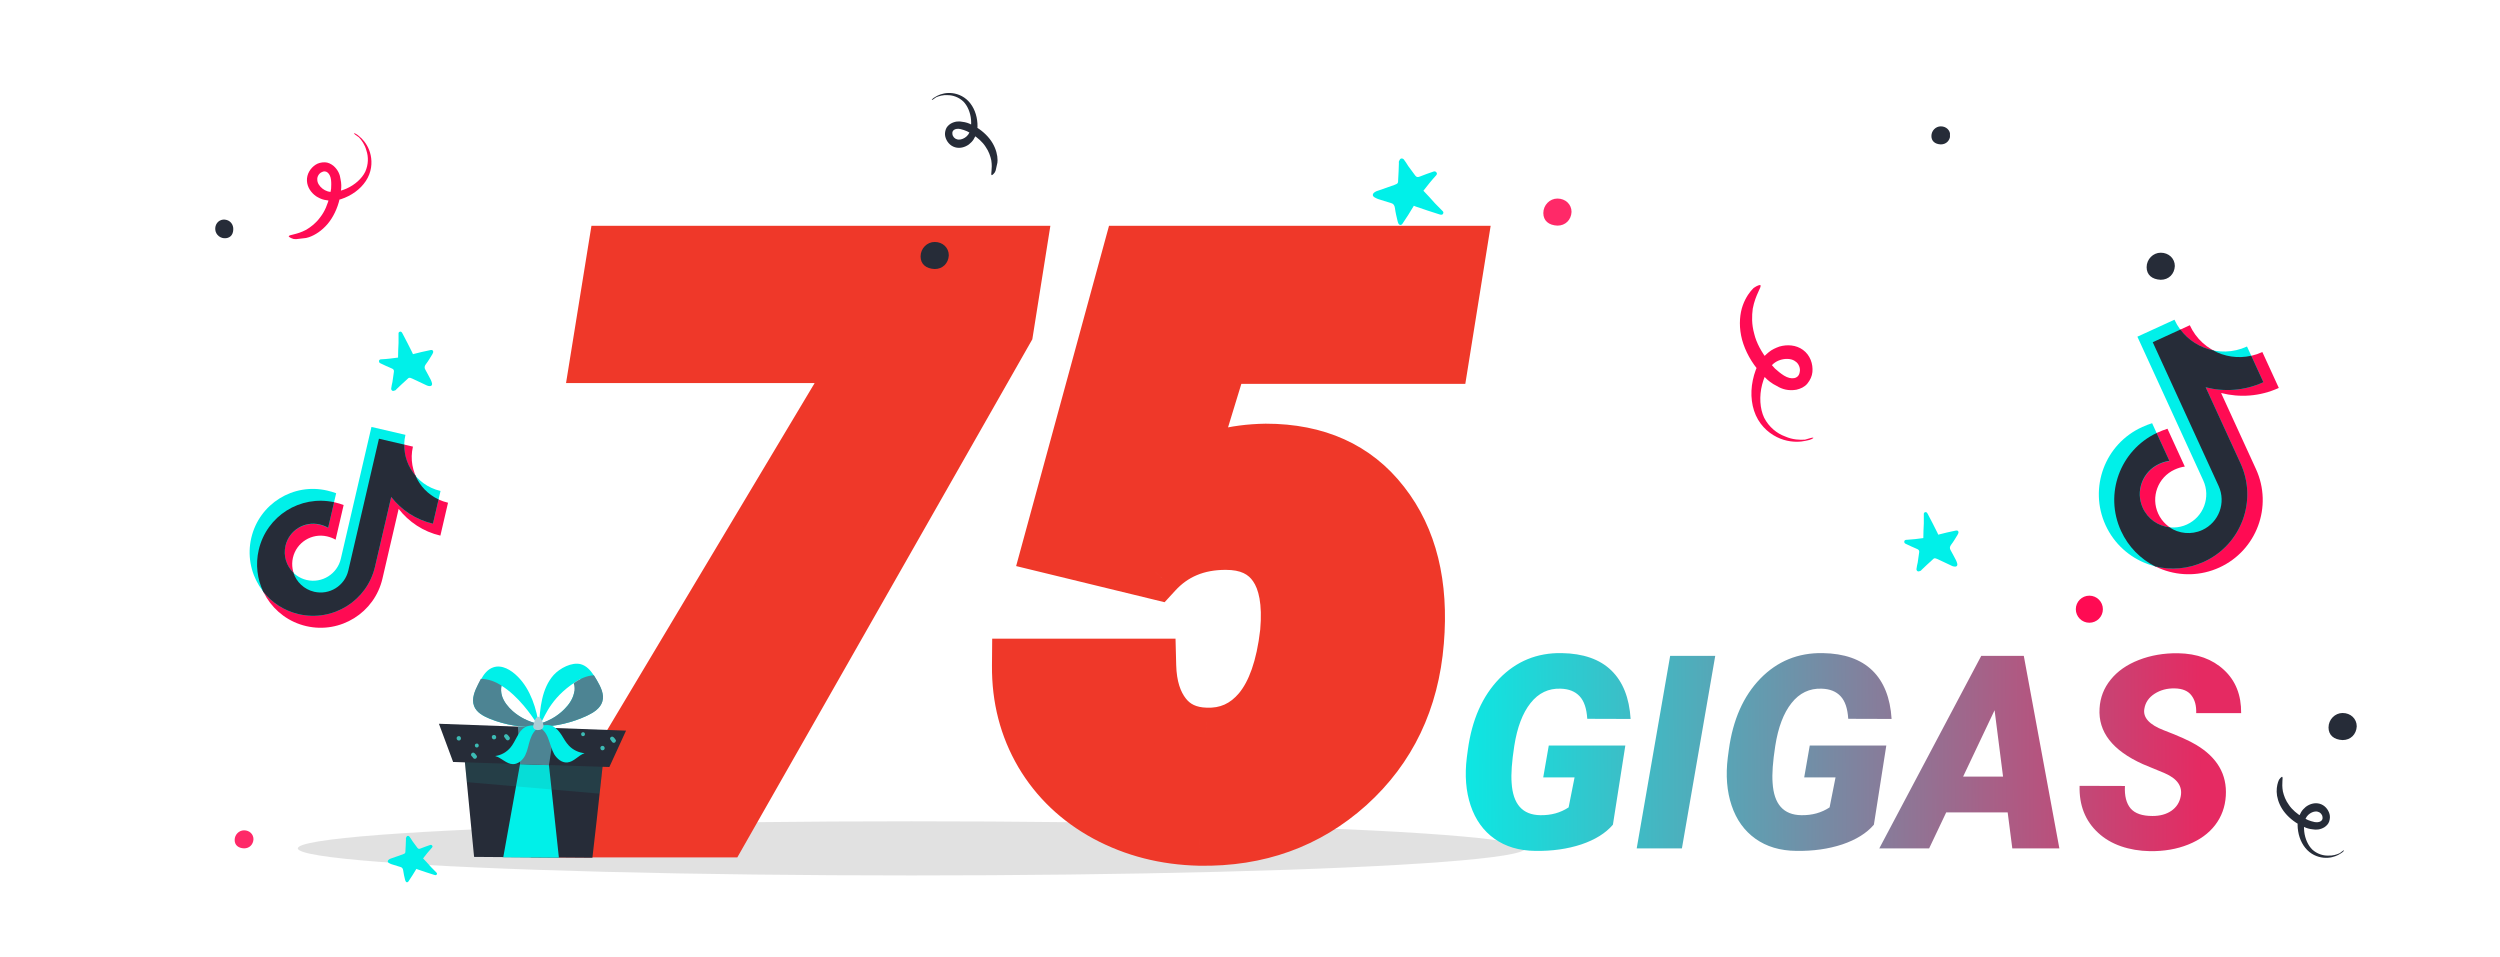 <svg width="277" height="106" viewBox="0 0 277 106" fill="none" xmlns="http://www.w3.org/2000/svg">
<g clip-path="url(#clip0)">
<g filter="url(#filter0_f)">
<ellipse cx="101" cy="94" rx="68" ry="3" fill="#C4C4C4" fill-opacity="0.5"/>
</g>
<path d="M111.504 36.585L79.951 92H64.131L95.552 39.441H66.24L68.086 28.016H112.866L111.504 36.585ZM116.294 60.535L125.171 28.016H161.646L159.8 39.529H135.322L131.411 52.317C133.784 50.794 136.729 50.003 140.244 49.944C145.869 49.944 150.19 51.893 153.208 55.789C156.255 59.685 157.515 64.783 156.987 71.082C156.46 77.586 153.926 82.889 149.385 86.99C144.844 91.062 139.351 93.04 132.905 92.923C129.126 92.835 125.684 91.956 122.578 90.286C119.502 88.616 117.114 86.346 115.415 83.475C113.716 80.574 112.881 77.337 112.91 73.763H127.324C127.383 76.048 127.954 77.879 129.038 79.256C130.122 80.633 131.646 81.351 133.608 81.409C136.011 81.497 138.003 80.603 139.585 78.728C141.167 76.824 142.178 73.939 142.617 70.071C142.91 66.819 142.471 64.358 141.299 62.688C140.127 60.989 138.296 60.14 135.806 60.14C132.612 60.14 130.02 61.224 128.027 63.392L116.294 60.535Z" fill="#EF3829"/>
<path d="M111.504 36.585L114.111 38.069L114.381 37.595L114.467 37.056L111.504 36.585ZM79.951 92V95H81.695L82.558 93.484L79.951 92ZM64.131 92L61.556 90.461L58.842 95H64.131V92ZM95.552 39.441L98.127 40.981L100.84 36.441H95.552V39.441ZM66.24 39.441L63.279 38.963L62.717 42.441H66.24V39.441ZM68.086 28.016V25.016H65.532L65.124 27.537L68.086 28.016ZM112.866 28.016L115.829 28.487L116.381 25.016H112.866V28.016ZM108.897 35.101L77.344 90.516L82.558 93.484L114.111 38.069L108.897 35.101ZM79.951 89H64.131V95H79.951V89ZM66.706 93.539L98.127 40.981L92.977 37.902L61.556 90.461L66.706 93.539ZM95.552 36.441H66.24V42.441H95.552V36.441ZM69.202 39.92L71.047 28.494L65.124 27.537L63.279 38.963L69.202 39.92ZM68.086 31.016H112.866V25.016H68.086V31.016ZM109.903 27.545L108.541 36.114L114.467 37.056L115.829 28.487L109.903 27.545ZM116.294 60.535L113.4 59.745L112.588 62.721L115.584 63.45L116.294 60.535ZM125.171 28.016V25.016H122.88L122.277 27.226L125.171 28.016ZM161.646 28.016L164.608 28.491L165.165 25.016H161.646V28.016ZM159.8 39.529V42.529H162.357L162.762 40.004L159.8 39.529ZM135.322 39.529V36.529H133.103L132.453 38.652L135.322 39.529ZM131.411 52.317L128.542 51.44L126.151 59.259L133.032 54.842L131.411 52.317ZM140.244 49.944V46.944H140.219L140.194 46.945L140.244 49.944ZM153.208 55.789L150.836 57.626L150.845 57.637L153.208 55.789ZM156.987 71.082L153.998 70.832L153.997 70.84L156.987 71.082ZM149.385 86.99L151.388 89.224L151.396 89.216L149.385 86.99ZM132.905 92.923L132.836 95.922L132.843 95.922L132.851 95.922L132.905 92.923ZM122.578 90.286L121.147 92.923L121.157 92.928L122.578 90.286ZM115.415 83.475L112.827 84.991L112.833 85.003L115.415 83.475ZM112.91 73.763V70.763H109.935L109.91 73.738L112.91 73.763ZM127.324 73.763L130.323 73.686L130.248 70.763H127.324V73.763ZM133.608 81.409L133.718 78.411L133.708 78.411L133.698 78.41L133.608 81.409ZM139.585 78.728L141.878 80.663L141.885 80.654L141.893 80.646L139.585 78.728ZM142.617 70.071L145.598 70.41L145.602 70.375L145.605 70.341L142.617 70.071ZM141.299 62.688L138.829 64.392L138.836 64.402L138.843 64.412L141.299 62.688ZM128.027 63.392L127.318 66.306L129.038 66.725L130.236 65.421L128.027 63.392ZM119.188 61.325L128.065 28.806L122.277 27.226L113.4 59.745L119.188 61.325ZM125.171 31.016H161.646V25.016H125.171V31.016ZM158.683 27.541L156.838 39.054L162.762 40.004L164.608 28.491L158.683 27.541ZM159.8 36.529H135.322V42.529H159.8V36.529ZM132.453 38.652L128.542 51.44L134.28 53.195L138.191 40.407L132.453 38.652ZM133.032 54.842C134.832 53.686 137.199 52.995 140.294 52.944L140.194 46.945C136.258 47.01 132.736 47.902 129.79 49.793L133.032 54.842ZM140.244 52.944C145.09 52.944 148.472 54.573 150.836 57.626L155.58 53.952C151.909 49.212 146.648 46.944 140.244 46.944V52.944ZM150.845 57.637C153.307 60.786 154.48 65.069 153.998 70.832L159.977 71.332C160.549 64.497 159.203 58.585 155.571 53.941L150.845 57.637ZM153.997 70.84C153.527 76.637 151.308 81.211 147.374 84.764L151.396 89.216C156.544 84.567 159.393 78.535 159.977 71.325L153.997 70.84ZM147.382 84.757C143.44 88.292 138.695 90.028 132.96 89.923L132.851 95.922C140.007 96.052 146.248 93.833 151.388 89.224L147.382 84.757ZM132.975 89.924C129.633 89.846 126.659 89.074 123.999 87.644L121.157 92.928C124.708 94.838 128.619 95.824 132.836 95.922L132.975 89.924ZM124.009 87.65C121.385 86.225 119.406 84.328 117.997 81.947L112.833 85.003C114.823 88.364 117.618 91.007 121.147 92.923L124.009 87.65ZM118.004 81.958C116.595 79.555 115.885 76.856 115.91 73.787L109.91 73.738C109.877 77.818 110.836 81.594 112.827 84.991L118.004 81.958ZM112.91 76.763H127.324V70.763H112.91V76.763ZM124.325 73.84C124.395 76.575 125.09 79.091 126.681 81.112L131.395 77.4C130.818 76.667 130.37 75.521 130.323 73.686L124.325 73.84ZM126.681 81.112C128.385 83.276 130.789 84.326 133.519 84.408L133.698 78.41C132.502 78.375 131.859 77.99 131.395 77.4L126.681 81.112ZM133.499 84.407C136.845 84.53 139.715 83.226 141.878 80.663L137.292 76.794C136.291 77.981 135.177 78.465 133.718 78.411L133.499 84.407ZM141.893 80.646C144.005 78.103 145.127 74.552 145.598 70.41L139.636 69.733C139.228 73.325 138.329 75.546 137.277 76.811L141.893 80.646ZM145.605 70.341C145.926 66.781 145.516 63.475 143.754 60.965L138.843 64.412C139.425 65.242 139.895 66.858 139.629 69.802L145.605 70.341ZM143.768 60.985C141.917 58.3 139.05 57.14 135.806 57.14V63.14C137.542 63.14 138.337 63.678 138.829 64.392L143.768 60.985ZM135.806 57.14C131.852 57.14 128.43 58.519 125.818 61.362L130.236 65.421C131.609 63.928 133.373 63.14 135.806 63.14V57.14ZM128.737 60.477L117.004 57.62L115.584 63.45L127.318 66.306L128.737 60.477Z" fill="#EF3829"/>
<path d="M178.71 91.378C177.909 92.315 176.742 93.043 175.209 93.561C173.676 94.068 171.977 94.308 170.111 94.278C168.324 94.259 166.815 93.81 165.585 92.931C164.354 92.052 163.476 90.826 162.948 89.254C162.421 87.682 162.279 85.909 162.523 83.936L162.641 83.058C163.09 79.747 164.252 77.125 166.127 75.191C168.012 73.258 170.316 72.315 173.041 72.364C175.424 72.403 177.255 73.043 178.534 74.283C179.813 75.523 180.526 77.315 180.673 79.659L175.868 79.644C175.8 78.502 175.517 77.667 175.019 77.14C174.53 76.612 173.832 76.334 172.924 76.305C171.576 76.256 170.463 76.788 169.584 77.901C168.705 79.005 168.104 80.587 167.782 82.647C167.509 84.405 167.411 85.772 167.489 86.749C167.636 89.103 168.695 90.294 170.668 90.323C171.859 90.343 172.904 90.055 173.803 89.459L174.462 86.134H170.99L171.605 82.603H180.087L178.71 91.378ZM186.356 94H181.347L185.053 72.672H190.048L186.356 94ZM207.626 91.378C206.825 92.315 205.658 93.043 204.125 93.561C202.592 94.068 200.893 94.308 199.027 94.278C197.24 94.259 195.731 93.81 194.501 92.931C193.271 92.052 192.392 90.826 191.864 89.254C191.337 87.682 191.195 85.909 191.439 83.936L191.557 83.058C192.006 79.747 193.168 77.125 195.043 75.191C196.928 73.258 199.232 72.315 201.957 72.364C204.34 72.403 206.171 73.043 207.45 74.283C208.729 75.523 209.442 77.315 209.589 79.659L204.784 79.644C204.716 78.502 204.433 77.667 203.935 77.14C203.446 76.612 202.748 76.334 201.84 76.305C200.492 76.256 199.379 76.788 198.5 77.901C197.621 79.005 197.021 80.587 196.698 82.647C196.425 84.405 196.327 85.772 196.405 86.749C196.552 89.103 197.611 90.294 199.584 90.323C200.775 90.343 201.82 90.055 202.719 89.459L203.378 86.134H199.906L200.521 82.603H209.003L207.626 91.378ZM222.45 90.016H215.639L213.749 94H208.227L219.521 72.672H224.237L228.178 94H222.963L222.45 90.016ZM217.514 86.046H221.938L221 78.692L217.514 86.046ZM241.625 88.228C241.84 87.125 241.244 86.27 239.838 85.665L237.436 84.669C234.066 83.155 232.465 81.095 232.631 78.487C232.699 77.296 233.109 76.236 233.861 75.309C234.613 74.371 235.653 73.644 236.981 73.126C238.31 72.608 239.76 72.359 241.332 72.379C243.441 72.418 245.136 73.033 246.415 74.225C247.704 75.416 248.339 77.013 248.319 79.015H243.339C243.368 78.194 243.192 77.54 242.812 77.052C242.44 76.554 241.825 76.295 240.966 76.275C240.126 76.256 239.384 76.451 238.739 76.861C238.095 77.272 237.714 77.823 237.597 78.517C237.411 79.493 238.134 80.294 239.765 80.919C241.405 81.544 242.597 82.081 243.339 82.53C245.673 83.927 246.767 85.811 246.62 88.185C246.542 89.415 246.146 90.494 245.434 91.422C244.721 92.35 243.729 93.067 242.46 93.575C241.2 94.083 239.784 94.327 238.212 94.308C237.06 94.288 235.99 94.107 235.004 93.766C234.018 93.424 233.173 92.926 232.47 92.272C231.044 90.953 230.36 89.22 230.419 87.071L235.443 87.086C235.385 88.18 235.595 89.01 236.073 89.576C236.552 90.133 237.357 90.411 238.49 90.411C239.33 90.411 240.028 90.221 240.585 89.84C241.151 89.449 241.498 88.912 241.625 88.228Z" fill="url(#paint0_linear)"/>
<g clip-path="url(#clip1)">
<path d="M66.054 91.411L66.118 90.847L66.914 83.576L65.718 83.506C65.664 83.484 65.61 83.461 65.559 83.483L65.534 83.493L51.336 82.654L52.528 94.944L65.638 95.04L66.054 91.411Z" fill="#262C38"/>
<path d="M60.654 83.196C60.913 85.645 61.577 91.829 61.926 95.033L55.761 94.987L57.911 83.038L60.654 83.196Z" fill="#00F0E9"/>
<path opacity="0.19" d="M51.336 82.655L66.903 83.55L66.429 87.936C61.54 87.507 56.625 87.089 51.735 86.661L51.336 82.655Z" fill="#248D8A"/>
<path d="M69.365 80.954L67.516 84.985L50.206 84.428L48.634 80.193L69.365 80.954Z" fill="#262C38"/>
<path d="M61.458 80.676L60.823 84.784L57.62 84.67L57.385 80.52L61.458 80.676Z" fill="#4D8493"/>
<path d="M59.723 80.533C61.576 80.493 63.418 80.069 65.075 79.273C65.785 78.932 66.522 78.475 66.728 77.716C66.95 76.921 66.531 76.094 66.128 75.379C66.017 75.186 65.907 74.993 65.789 74.818C65.425 74.267 64.977 73.766 64.351 73.593C63.36 73.333 62.038 74.034 61.349 74.785C60.015 76.284 59.834 78.468 59.709 80.464C59.738 80.497 59.73 80.515 59.723 80.533ZM59.922 80.151C60.417 79.257 61.171 77.013 64.339 75.213C64.444 75.573 63.667 76.436 63.606 76.79C63.454 77.467 63.035 78.075 62.537 78.567C61.805 79.321 60.908 79.859 59.922 80.151Z" fill="#00F0E9"/>
<path d="M59.922 80.15C60.897 79.834 61.812 79.302 62.529 78.584C63.027 78.093 63.447 77.484 63.598 76.808C63.685 76.442 63.674 76.058 63.569 75.698C64.259 75.201 65.013 74.857 65.807 74.825C65.925 75 66.035 75.193 66.146 75.386C66.567 76.108 66.986 76.935 66.746 77.723C66.522 78.475 65.803 78.939 65.093 79.28C63.418 80.068 61.576 80.493 59.741 80.54C59.723 80.532 59.8 80.395 59.922 80.15Z" fill="#4D8493"/>
<path d="M52.532 78.207C52.797 78.949 53.579 79.356 54.301 79.653C56.024 80.34 57.884 80.641 59.733 80.558C59.481 78.555 58.778 76.365 57.352 74.956C56.634 74.238 55.608 73.605 54.644 73.947C54.029 74.159 53.621 74.687 53.297 75.271C53.197 75.463 53.09 75.672 52.99 75.863C52.613 76.573 52.246 77.414 52.532 78.207ZM55.563 75.972C57.433 77.121 58.941 79.303 59.487 80.182C58.489 79.94 57.562 79.475 56.785 78.796C56.261 78.327 55.799 77.757 55.592 77.081C55.504 76.728 55.476 76.337 55.563 75.972Z" fill="#00F0E9"/>
<path d="M59.513 80.172C58.514 79.93 57.587 79.464 56.811 78.786C56.286 78.317 55.825 77.747 55.617 77.071C55.512 76.711 55.501 76.326 55.57 75.954C54.846 75.508 54.08 75.214 53.276 75.221C53.176 75.412 53.069 75.621 52.969 75.812C52.603 76.548 52.228 77.407 52.514 78.2C52.779 78.942 53.561 79.349 54.283 79.646C56.006 80.333 57.866 80.634 59.715 80.551C59.723 80.533 59.652 80.398 59.513 80.172Z" fill="#4D8493"/>
<path d="M59.664 80.573C60.019 80.275 60.885 80.273 61.286 80.48C61.697 80.712 61.987 81.085 62.233 81.461C62.472 81.854 62.704 82.266 63.027 82.61C63.482 83.093 64.117 83.397 64.769 83.454C64.085 83.679 63.589 84.424 62.849 84.479C62.257 84.531 61.725 84.08 61.408 83.569C61.116 83.048 60.984 82.445 60.768 81.892C60.578 81.328 60.231 80.785 59.664 80.573Z" fill="#00F0E9"/>
<g opacity="0.25">
<path opacity="0.25" d="M59.664 80.573C60.019 80.275 60.885 80.273 61.286 80.48C61.697 80.712 61.987 81.085 62.233 81.461C62.472 81.854 62.704 82.266 63.027 82.61C63.482 83.093 64.117 83.397 64.769 83.454C64.085 83.679 63.589 84.424 62.849 84.479C62.257 84.531 61.725 84.08 61.408 83.569C61.116 83.048 60.984 82.445 60.768 81.892C60.578 81.328 60.231 80.785 59.664 80.573Z" fill="#00F0E9"/>
</g>
<path d="M64.639 81.564C64.915 81.509 64.84 81.077 64.564 81.132C64.288 81.188 64.363 81.62 64.639 81.564Z" fill="#3CBCB5"/>
<path d="M66.802 83.129C67.122 83.07 67.025 82.587 66.706 82.645C66.404 82.711 66.501 83.195 66.802 83.129Z" fill="#3CBCB5"/>
<path d="M67.605 81.896C67.615 81.922 67.626 81.947 67.655 81.98C67.704 82.064 67.78 82.137 67.83 82.221C67.877 82.262 67.923 82.302 67.985 82.306C68.046 82.31 68.115 82.296 68.156 82.25C68.181 82.239 68.196 82.203 68.204 82.185C68.218 82.149 68.226 82.131 68.241 82.095C68.256 82.059 68.245 82.033 68.234 82.008C68.224 81.982 68.213 81.957 68.184 81.924C68.135 81.84 68.059 81.767 68.002 81.701C67.955 81.661 67.901 81.638 67.847 81.616C67.785 81.612 67.734 81.633 67.676 81.672C67.65 81.683 67.635 81.719 67.628 81.737C67.613 81.773 67.606 81.791 67.591 81.827C67.591 81.827 67.594 81.871 67.605 81.896Z" fill="#3CBCB5"/>
<path d="M52.871 82.822C53.147 82.766 53.072 82.334 52.796 82.389C52.502 82.437 52.595 82.877 52.871 82.822Z" fill="#3CBCB5"/>
<path d="M54.783 81.92C55.103 81.862 55.006 81.379 54.686 81.437C54.374 81.478 54.463 81.979 54.783 81.92Z" fill="#3CBCB5"/>
<path d="M55.855 81.622C55.866 81.647 55.877 81.673 55.905 81.706C55.955 81.79 56.031 81.863 56.081 81.947C56.127 81.987 56.174 82.028 56.236 82.032C56.297 82.036 56.366 82.022 56.407 81.975C56.432 81.965 56.447 81.929 56.454 81.911C56.469 81.874 56.477 81.856 56.491 81.82C56.506 81.784 56.496 81.759 56.485 81.733C56.474 81.708 56.464 81.682 56.435 81.649C56.385 81.566 56.31 81.492 56.252 81.427C56.206 81.386 56.151 81.364 56.097 81.342C56.036 81.337 55.985 81.359 55.926 81.398C55.901 81.409 55.886 81.445 55.879 81.463C55.864 81.499 55.856 81.517 55.842 81.553C55.842 81.553 55.852 81.579 55.855 81.622Z" fill="#3CBCB5"/>
<path d="M50.792 81.565C50.472 81.624 50.569 82.107 50.889 82.048C51.19 81.982 51.093 81.499 50.792 81.565Z" fill="#3CBCB5"/>
<path d="M52.432 83.992C52.479 84.032 52.525 84.072 52.587 84.077C52.649 84.081 52.718 84.067 52.758 84.02C52.783 84.01 52.798 83.974 52.806 83.956C52.821 83.919 52.828 83.901 52.843 83.865C52.858 83.829 52.847 83.804 52.836 83.778C52.826 83.753 52.815 83.727 52.786 83.694C52.737 83.611 52.661 83.537 52.604 83.472C52.557 83.431 52.503 83.409 52.449 83.387C52.387 83.382 52.336 83.404 52.278 83.443C52.252 83.454 52.237 83.49 52.23 83.508C52.215 83.544 52.208 83.562 52.193 83.598C52.178 83.634 52.189 83.659 52.199 83.685C52.21 83.71 52.221 83.736 52.249 83.769C52.314 83.817 52.382 83.908 52.432 83.992Z" fill="#3CBCB5"/>
<path d="M59.795 80.562C59.417 80.302 58.561 80.329 58.16 80.586C57.766 80.825 57.498 81.222 57.283 81.64C57.051 82.051 56.855 82.477 56.565 82.822C56.147 83.325 55.534 83.685 54.866 83.769C55.571 83.954 56.105 84.659 56.84 84.666C57.428 84.675 57.943 84.191 58.202 83.664C58.469 83.12 58.547 82.519 58.734 81.962C58.928 81.388 59.253 80.804 59.795 80.562Z" fill="#00F0E9"/>
<g opacity="0.25">
<path opacity="0.25" d="M59.795 80.562C59.417 80.302 58.561 80.329 58.16 80.586C57.766 80.825 57.498 81.222 57.283 81.64C57.051 82.051 56.855 82.477 56.565 82.822C56.147 83.325 55.534 83.685 54.866 83.769C55.571 83.954 56.105 84.659 56.84 84.666C57.428 84.675 57.943 84.191 58.202 83.664C58.469 83.12 58.547 82.519 58.734 81.962C58.928 81.388 59.253 80.804 59.795 80.562Z" fill="#00F0E9"/>
</g>
<path d="M59.097 80.36C59.158 80.111 59.32 79.46 59.589 79.423C59.926 79.372 60.202 80.139 60.221 80.4C60.269 81.053 58.906 81.083 59.097 80.36Z" fill="#ABCDD6"/>
</g>
<g clip-path="url(#clip2)">
<path d="M46.876 95.111C47.184 95.424 47.477 95.753 47.77 96.082C47.955 96.27 48.125 96.443 48.31 96.631C48.372 96.693 48.464 96.756 48.401 96.88C48.322 97.02 48.199 96.956 48.121 96.94C47.5 96.749 46.895 96.542 46.291 96.335C46.244 96.319 46.198 96.303 46.136 96.272C45.994 96.504 45.852 96.736 45.71 96.968C45.569 97.2 45.396 97.432 45.254 97.664C45.175 97.772 45.066 97.787 44.989 97.709C44.928 97.646 44.913 97.568 44.882 97.475C44.807 97.147 44.716 96.805 44.673 96.447C44.643 96.229 44.551 96.104 44.349 96.055C44.008 95.959 43.682 95.848 43.372 95.752C43.263 95.705 43.17 95.673 43.077 95.61C42.892 95.484 42.94 95.314 43.158 95.191C43.252 95.129 43.361 95.115 43.47 95.069C43.86 94.932 44.25 94.795 44.64 94.658C44.905 94.551 44.921 94.536 44.923 94.256C44.942 93.836 44.976 93.401 44.98 92.966C44.98 92.935 44.965 92.888 44.981 92.841C45.028 92.764 45.06 92.64 45.138 92.625C45.2 92.594 45.325 92.626 45.371 92.704C45.494 92.861 45.586 93.017 45.693 93.189C45.878 93.439 46.063 93.69 46.247 93.94C46.34 94.065 46.448 94.081 46.62 94.005C46.948 93.868 47.275 93.761 47.618 93.64C47.727 93.594 47.821 93.595 47.898 93.704C47.959 93.798 47.896 93.891 47.818 93.968C47.488 94.323 47.19 94.709 46.876 95.111Z" fill="#00F0E9"/>
</g>
<g clip-path="url(#clip3)">
<path d="M157.714 21.135C158.156 21.584 158.575 22.055 158.995 22.526C159.26 22.796 159.503 23.043 159.768 23.312C159.857 23.402 159.99 23.492 159.899 23.67C159.786 23.869 159.609 23.779 159.497 23.756C158.609 23.481 157.742 23.185 156.876 22.889C156.809 22.866 156.743 22.843 156.654 22.798C156.451 23.13 156.248 23.463 156.045 23.795C155.841 24.128 155.594 24.46 155.391 24.793C155.278 24.948 155.122 24.969 155.012 24.856C154.923 24.767 154.902 24.655 154.858 24.521C154.751 24.052 154.621 23.561 154.558 23.049C154.516 22.736 154.384 22.557 154.095 22.488C153.606 22.351 153.139 22.191 152.695 22.054C152.539 21.986 152.406 21.94 152.273 21.85C152.007 21.67 152.076 21.425 152.389 21.25C152.523 21.161 152.68 21.14 152.836 21.075C153.394 20.879 153.953 20.683 154.511 20.486C154.891 20.334 154.914 20.311 154.917 19.91C154.944 19.309 154.993 18.686 154.998 18.062C154.998 18.018 154.977 17.951 154.999 17.884C155.067 17.773 155.113 17.596 155.225 17.574C155.314 17.53 155.492 17.576 155.558 17.688C155.734 17.912 155.866 18.136 156.02 18.382C156.285 18.741 156.549 19.099 156.814 19.458C156.946 19.637 157.102 19.66 157.348 19.551C157.817 19.354 158.286 19.202 158.777 19.028C158.934 18.962 159.067 18.963 159.177 19.12C159.265 19.254 159.175 19.387 159.063 19.498C158.591 20.006 158.164 20.56 157.714 21.135Z" fill="#00F0E9"/>
</g>
<g clip-path="url(#clip4)">
<path d="M172.563 25C171.592 24.958 171 24.451 171 23.606C171 22.718 171.718 22 172.563 22C173.451 22 174.127 22.634 174.127 23.479C174.085 24.366 173.451 25 172.563 25Z" fill="#FF2968"/>
</g>
<g clip-path="url(#clip5)">
<path d="M213.105 59.62C213.105 59.079 213.132 58.538 213.159 57.997C213.159 57.673 213.159 57.375 213.159 57.05C213.159 56.942 213.132 56.807 213.295 56.753C213.484 56.699 213.538 56.861 213.592 56.942C213.971 57.645 214.322 58.349 214.674 59.052C214.701 59.106 214.728 59.16 214.755 59.241C215.08 59.16 215.404 59.079 215.729 58.998C216.053 58.917 216.405 58.863 216.729 58.782C216.892 58.754 217 58.836 217 58.971C217 59.079 216.946 59.16 216.892 59.268C216.675 59.62 216.459 59.999 216.189 60.35C216.026 60.567 215.999 60.756 216.134 60.972C216.351 61.351 216.54 61.73 216.729 62.081C216.784 62.216 216.838 62.325 216.865 62.46C216.919 62.73 216.729 62.839 216.432 62.757C216.297 62.73 216.189 62.649 216.053 62.595C215.594 62.379 215.134 62.162 214.674 61.946C214.349 61.811 214.322 61.811 214.079 62.054C213.7 62.406 213.295 62.757 212.916 63.136C212.889 63.163 212.862 63.217 212.808 63.244C212.7 63.271 212.564 63.352 212.483 63.298C212.402 63.271 212.321 63.136 212.348 63.028C212.375 62.784 212.429 62.568 212.483 62.325C212.537 61.946 212.591 61.567 212.645 61.189C212.672 60.999 212.591 60.891 212.375 60.81C211.969 60.648 211.591 60.458 211.185 60.269C211.05 60.215 210.969 60.134 210.996 59.971C211.023 59.836 211.158 59.809 211.293 59.809C211.888 59.782 212.483 59.701 213.105 59.62Z" fill="#00F0E9"/>
</g>
<g clip-path="url(#clip6)">
<path d="M215.042 16C214.394 15.972 214 15.634 214 15.07C214 14.479 214.479 14 215.042 14C215.634 14 216.084 14.422 216.084 14.986C216.056 15.578 215.634 16 215.042 16Z" fill="#262C38"/>
</g>
<g clip-path="url(#clip7)">
<path d="M239.409 31C238.437 30.958 237.846 30.451 237.846 29.606C237.846 28.718 238.564 28 239.409 28C240.296 28 240.972 28.634 240.972 29.479C240.93 30.366 240.296 31 239.409 31Z" fill="#262C38"/>
</g>
<g clip-path="url(#clip8)">
<path d="M259.563 82C258.591 81.958 258 81.451 258 80.606C258 79.718 258.718 79 259.563 79C260.451 79 261.127 79.634 261.127 80.479C261.084 81.366 260.451 82 259.563 82Z" fill="#262C38"/>
</g>
<path d="M259.711 94.216C259.75 94.224 259.634 94.403 259.317 94.584C259.038 94.772 258.55 95 257.936 95.042C257.323 95.084 256.545 94.933 255.882 94.401C255.218 93.869 254.779 93.017 254.634 92.101C254.561 91.643 254.535 91.154 254.664 90.695C254.71 90.461 254.84 90.204 254.963 89.986C255.086 89.768 255.287 89.565 255.48 89.4C255.906 89.08 256.464 88.906 257.001 89.05C257.577 89.202 257.968 89.682 258.111 90.194C258.182 90.449 258.168 90.729 258.069 91.033C257.977 91.297 257.776 91.501 257.544 91.657C257.087 91.932 256.637 91.965 256.248 91.89C255.891 91.861 255.548 91.754 255.291 91.623C255.034 91.493 254.808 91.409 254.629 91.293C253.904 90.87 253.256 90.26 252.856 89.617C252.456 88.975 252.266 88.292 252.255 87.725C252.244 87.158 252.373 86.699 252.511 86.403C252.681 86.154 252.82 86.06 252.859 86.067C253.007 86.136 252.77 86.736 252.946 87.698C253.057 88.163 253.239 88.683 253.623 89.201C253.967 89.712 254.522 90.183 255.137 90.544C255.278 90.652 255.504 90.737 255.722 90.86C255.948 90.944 256.173 91.028 256.446 91.081C256.99 91.186 257.439 90.951 257.328 90.485C257.295 90.237 257.061 89.99 256.828 89.944C256.563 89.853 256.222 89.948 255.943 90.136C255.664 90.324 255.448 90.605 255.373 90.994C255.266 91.336 255.268 91.74 255.31 92.151C255.4 92.936 255.738 93.687 256.214 94.143C256.73 94.606 257.376 94.812 257.943 94.801C258.502 94.829 258.936 94.671 259.246 94.53C259.532 94.303 259.672 94.209 259.711 94.216Z" fill="#262C38"/>
<circle cx="231.5" cy="67.5" r="1.5" fill="#FF0B53"/>
<path d="M250.648 39.014C247.627 40.399 244.024 39.078 242.63 36.036L238.523 37.918L245.823 53.847C246.669 55.694 245.857 57.881 244.01 58.727C242.163 59.574 239.976 58.761 239.13 56.914C238.283 55.067 239.096 52.881 240.943 52.034C241.29 51.875 241.701 51.739 242.077 51.698L240.155 47.504C239.788 47.62 239.43 47.758 239.061 47.927C234.932 49.819 233.119 54.699 235.011 58.828C236.903 62.957 241.783 64.77 245.912 62.878C250.041 60.985 251.854 56.105 249.962 51.977L246.098 43.545C248.155 44.075 250.406 43.937 252.492 42.981L250.669 39.005L250.648 39.014Z" fill="#FF0B53"/>
<path d="M248.946 38.401C245.904 39.795 242.313 38.444 240.929 35.423L236.822 37.305L244.122 53.234C244.968 55.081 244.156 57.267 242.309 58.114C240.462 58.96 238.275 58.148 237.429 56.301C236.582 54.454 237.394 52.267 239.241 51.421C239.589 51.261 240 51.126 240.376 51.085L238.454 46.891C238.086 47.007 237.729 47.144 237.359 47.314C233.22 49.184 231.408 54.064 233.3 58.193C235.192 62.322 240.072 64.135 244.201 62.243C248.33 60.35 250.143 55.47 248.25 51.342L244.386 42.91C246.444 43.44 248.694 43.302 250.781 42.346L248.968 38.391L248.946 38.401Z" fill="#00F0E9"/>
<path d="M249.414 39.422C247.959 39.747 246.459 39.514 245.189 38.808C243.765 38.514 242.477 37.71 241.587 36.514L238.523 37.918L245.823 53.847C246.669 55.694 245.857 57.881 244.01 58.727C242.793 59.285 241.408 59.131 240.373 58.422C239.126 58.283 237.986 57.517 237.419 56.279C236.572 54.431 237.384 52.245 239.232 51.398C239.579 51.239 239.99 51.103 240.366 51.062L238.952 47.977C234.896 49.914 233.129 54.721 235.011 58.828C235.818 60.588 237.173 61.939 238.782 62.753C240.532 63.187 242.419 63.059 244.201 62.242C248.33 60.35 250.143 55.47 248.25 51.341L244.386 42.909C246.444 43.439 248.694 43.302 250.781 42.346L249.436 39.412L249.414 39.422Z" fill="#262C38"/>
<g clip-path="url(#clip9)">
<path d="M39.215 14.776C39.209 14.726 39.47 14.797 39.81 15.111C40.145 15.376 40.608 15.879 40.894 16.604C41.181 17.33 41.297 18.328 40.908 19.334C40.519 20.34 39.658 21.199 38.606 21.726C38.081 21.99 37.499 22.209 36.894 22.229C36.595 22.264 36.234 22.204 35.923 22.139C35.611 22.074 35.289 21.91 35.016 21.739C34.465 21.348 34.04 20.739 34.009 20.035C33.971 19.28 34.401 18.623 34.965 18.254C35.247 18.07 35.591 17.979 35.996 17.983C36.351 17.992 36.674 18.157 36.952 18.378C37.46 18.824 37.673 19.356 37.731 19.855C37.833 20.299 37.836 20.754 37.776 21.115C37.717 21.476 37.702 21.781 37.631 22.042C37.398 23.081 36.909 24.099 36.286 24.829C35.662 25.559 34.91 26.051 34.229 26.282C33.547 26.513 32.943 26.533 32.532 26.479C32.165 26.37 31.998 26.238 31.992 26.188C32.019 25.983 32.835 26.039 33.931 25.457C34.451 25.143 35.009 24.724 35.488 24.062C35.974 23.449 36.33 22.598 36.531 21.715C36.608 21.503 36.623 21.198 36.688 20.887C36.703 20.582 36.718 20.276 36.677 19.927C36.596 19.228 36.139 18.776 35.619 19.089C35.331 19.224 35.122 19.602 35.157 19.901C35.147 20.257 35.393 20.633 35.728 20.897C36.062 21.162 36.484 21.315 36.984 21.257C37.439 21.255 37.926 21.097 38.408 20.889C39.321 20.48 40.1 19.782 40.468 19.031C40.831 18.23 40.832 17.37 40.601 16.689C40.42 16.002 40.062 15.537 39.772 15.217C39.388 14.958 39.221 14.826 39.215 14.776Z" fill="#FF0B53"/>
</g>
<g clip-path="url(#clip10)">
<path d="M44.105 39.62C44.105 39.079 44.132 38.538 44.159 37.997C44.159 37.673 44.159 37.375 44.159 37.05C44.159 36.942 44.132 36.807 44.295 36.753C44.484 36.699 44.538 36.861 44.592 36.942C44.971 37.645 45.322 38.349 45.674 39.052C45.701 39.106 45.728 39.16 45.755 39.241C46.08 39.16 46.404 39.079 46.729 38.998C47.053 38.917 47.405 38.863 47.73 38.782C47.892 38.754 48 38.836 48 38.971C48 39.079 47.946 39.16 47.892 39.268C47.675 39.62 47.459 39.999 47.189 40.35C47.026 40.567 46.999 40.756 47.135 40.972C47.351 41.351 47.54 41.73 47.73 42.081C47.784 42.216 47.838 42.325 47.865 42.46C47.919 42.73 47.73 42.839 47.432 42.757C47.297 42.73 47.189 42.649 47.053 42.595C46.594 42.379 46.134 42.162 45.674 41.946C45.349 41.811 45.322 41.811 45.079 42.054C44.7 42.406 44.295 42.757 43.916 43.136C43.889 43.163 43.862 43.217 43.808 43.244C43.7 43.271 43.564 43.352 43.483 43.298C43.402 43.271 43.321 43.136 43.348 43.028C43.375 42.784 43.429 42.568 43.483 42.325C43.537 41.946 43.592 41.567 43.645 41.189C43.673 40.999 43.592 40.891 43.375 40.81C42.969 40.648 42.591 40.458 42.185 40.269C42.05 40.215 41.969 40.134 41.996 39.971C42.023 39.836 42.158 39.809 42.293 39.809C42.888 39.782 43.483 39.701 44.105 39.62Z" fill="#00F0E9"/>
</g>
<g clip-path="url(#clip11)">
<path d="M27.042 94C26.394 93.972 26 93.634 26 93.07C26 92.479 26.479 92 27.042 92C27.634 92 28.085 92.422 28.085 92.986C28.056 93.578 27.634 94 27.042 94Z" fill="#FF2968"/>
</g>
<path d="M25.843 25.25C25.89 25.897 25.599 26.328 25.04 26.393C24.452 26.461 23.921 26.041 23.856 25.481C23.788 24.894 24.155 24.397 24.715 24.332C25.306 24.292 25.774 24.663 25.843 25.25Z" fill="#262C38"/>
<path d="M49.622 55.697C46.853 55.053 45.105 52.274 45.753 49.485L41.987 48.61L38.594 63.213C38.201 64.907 36.507 65.962 34.813 65.568C33.12 65.175 32.065 63.481 32.458 61.787C32.852 60.094 34.546 59.039 36.239 59.432C36.558 59.506 36.907 59.63 37.183 59.799L38.076 55.953C37.767 55.84 37.453 55.746 37.114 55.667C33.329 54.787 29.548 57.142 28.668 60.928C27.789 64.713 30.144 68.494 33.929 69.374C37.714 70.253 41.495 67.898 42.375 64.113L44.171 56.383C45.286 57.818 46.882 58.903 48.795 59.347L49.642 55.701L49.622 55.697Z" fill="#FF0B53"/>
<path d="M48.791 54.392C46.002 53.744 44.279 50.95 44.922 48.18L41.157 47.305L37.764 61.908C37.37 63.602 35.676 64.657 33.983 64.264C32.289 63.87 31.234 62.176 31.628 60.483C32.021 58.789 33.715 57.734 35.408 58.128C35.727 58.202 36.077 58.325 36.352 58.494L37.246 54.649C36.936 54.535 36.622 54.441 36.283 54.362C32.503 53.463 28.722 55.818 27.842 59.603C26.963 63.388 29.318 67.169 33.103 68.049C36.888 68.928 40.669 66.573 41.549 62.788L43.345 55.058C44.46 56.493 46.056 57.578 47.969 58.023L48.811 54.397L48.791 54.392Z" fill="#00F0E9"/>
<path d="M48.574 55.327C47.419 54.786 46.525 53.843 46.035 52.7C45.225 51.756 44.773 50.538 44.797 49.263L41.987 48.61L38.594 63.213C38.201 64.907 36.507 65.962 34.813 65.568C33.698 65.309 32.84 64.48 32.511 63.459C31.739 62.712 31.368 61.597 31.632 60.462C32.026 58.768 33.72 57.713 35.413 58.106C35.732 58.181 36.081 58.304 36.357 58.473L37.014 55.644C33.255 54.833 29.543 57.162 28.668 60.928C28.293 62.541 28.504 64.165 29.167 65.558C30.125 66.768 31.47 67.668 33.103 68.048C36.889 68.927 40.669 66.572 41.549 62.787L43.345 55.057C44.461 56.492 46.056 57.577 47.969 58.021L48.594 55.332L48.574 55.327Z" fill="#262C38"/>
<g clip-path="url(#clip12)">
<path d="M103.246 11.082C103.208 11.074 103.328 10.897 103.65 10.725C103.934 10.545 104.428 10.33 105.042 10.303C105.656 10.277 106.43 10.449 107.079 10.998C107.728 11.548 108.145 12.411 108.266 13.331C108.326 13.79 108.34 14.28 108.198 14.736C108.147 14.968 108.009 15.221 107.881 15.436C107.752 15.651 107.546 15.849 107.348 16.008C106.914 16.317 106.352 16.477 105.819 16.318C105.247 16.151 104.869 15.661 104.74 15.146C104.675 14.888 104.696 14.609 104.804 14.308C104.902 14.046 105.108 13.848 105.345 13.697C105.809 13.435 106.26 13.413 106.646 13.499C107.003 13.537 107.342 13.653 107.596 13.791C107.85 13.928 108.073 14.018 108.249 14.138C108.963 14.58 109.595 15.207 109.977 15.86C110.36 16.513 110.533 17.2 110.529 17.767C110.525 18.335 110.383 18.79 110.237 19.082C110.061 19.327 109.919 19.418 109.881 19.409C109.735 19.336 109.988 18.743 109.837 17.776C109.738 17.308 109.57 16.784 109.2 16.256C108.869 15.736 108.327 15.251 107.721 14.873C107.584 14.762 107.36 14.672 107.145 14.543C106.922 14.453 106.698 14.363 106.428 14.303C105.886 14.183 105.431 14.406 105.53 14.875C105.556 15.124 105.784 15.377 106.016 15.429C106.278 15.527 106.622 15.441 106.905 15.261C107.189 15.08 107.412 14.805 107.498 14.418C107.613 14.079 107.622 13.675 107.591 13.262C107.522 12.476 107.204 11.716 106.74 11.248C106.237 10.771 105.596 10.548 105.029 10.544C104.471 10.501 104.032 10.648 103.719 10.781C103.427 11 103.285 11.091 103.246 11.082Z" fill="#262C38"/>
</g>
<g clip-path="url(#clip13)">
<path d="M103.563 29.809C102.592 29.766 102 29.259 102 28.414C102 27.527 102.718 26.809 103.563 26.809C104.451 26.809 105.127 27.442 105.127 28.288C105.085 29.175 104.451 29.809 103.563 29.809Z" fill="#262C38"/>
</g>
<path d="M200.912 48.499C200.969 48.534 200.68 48.747 200.073 48.839C199.522 48.967 198.619 49.032 197.63 48.73C196.642 48.429 195.511 47.725 194.789 46.491C194.067 45.257 193.888 43.655 194.211 42.13C194.372 41.367 194.624 40.583 195.103 39.94C195.315 39.601 195.674 39.276 195.998 39.007C196.322 38.738 196.76 38.54 197.162 38.398C198.023 38.15 199.004 38.212 199.76 38.761C200.573 39.345 200.899 40.333 200.816 41.222C200.774 41.667 200.584 42.098 200.246 42.515C199.943 42.876 199.506 43.074 199.047 43.18C198.165 43.337 197.438 43.12 196.873 42.768C196.329 42.507 195.855 42.134 195.53 41.775C195.205 41.415 194.901 41.147 194.688 40.858C193.804 39.759 193.153 38.412 192.911 37.163C192.669 35.914 192.78 34.728 193.103 33.831C193.426 32.934 193.905 32.291 194.3 31.909C194.716 31.619 194.991 31.555 195.047 31.59C195.238 31.788 194.506 32.587 194.205 34.203C194.1 35.001 194.073 35.926 194.364 36.97C194.599 37.979 195.187 39.051 195.936 39.988C196.092 40.242 196.396 40.51 196.665 40.834C196.969 41.102 197.273 41.369 197.668 41.616C198.46 42.108 199.306 42.008 199.411 41.211C199.509 40.801 199.289 40.272 198.95 40.061C198.59 39.758 197.997 39.703 197.447 39.83C196.896 39.958 196.389 40.27 196.037 40.835C195.663 41.309 195.424 41.944 195.242 42.615C194.912 43.9 194.992 45.283 195.467 46.285C195.998 47.322 196.888 48.033 197.785 48.356C198.647 48.736 199.423 48.749 199.995 48.712C200.58 48.528 200.856 48.464 200.912 48.499Z" fill="#FF0B53"/>
</g>
<defs>
<filter id="filter0_f" x="23" y="81" width="156" height="26" filterUnits="userSpaceOnUse" color-interpolation-filters="sRGB">
<feFlood flood-opacity="0" result="BackgroundImageFix"/>
<feBlend mode="normal" in="SourceGraphic" in2="BackgroundImageFix" result="shape"/>
<feGaussianBlur stdDeviation="5" result="effect1_foregroundBlur"/>
</filter>
<linearGradient id="paint0_linear" x1="161" y1="81.5" x2="244" y2="81" gradientUnits="userSpaceOnUse">
<stop stop-color="#09EAE5"/>
<stop offset="0.818" stop-color="#BD4D7A"/>
<stop offset="1" stop-color="#E52A62"/>
</linearGradient>
<clipPath id="clip0">
<rect width="277" height="105.82" fill="white"/>
</clipPath>
<clipPath id="clip1">
<rect width="21.394" height="24.283" fill="white" transform="translate(53.239 69) rotate(22.363)"/>
</clipPath>
<clipPath id="clip2">
<rect width="8.944" height="9.875" fill="white" transform="translate(51.301 97.167) rotate(135.45)"/>
</clipPath>
<clipPath id="clip3">
<rect width="12.812" height="14.145" fill="white" transform="translate(164.053 24.08) rotate(135.45)"/>
</clipPath>
<clipPath id="clip4">
<rect width="3.085" height="3" fill="white" transform="translate(171 22)"/>
</clipPath>
<clipPath id="clip5">
<rect width="11" height="12.145" fill="white" transform="translate(211 54)"/>
</clipPath>
<clipPath id="clip6">
<rect width="2.056" height="2" fill="white" transform="translate(214 14)"/>
</clipPath>
<clipPath id="clip7">
<rect width="3.085" height="3" fill="white" transform="translate(237.846 28)"/>
</clipPath>
<clipPath id="clip8">
<rect width="3.085" height="3" fill="white" transform="translate(258 79)"/>
</clipPath>
<clipPath id="clip9">
<rect width="10.904" height="10.1" fill="white" transform="translate(32.038 26.587) rotate(-96.629)"/>
</clipPath>
<clipPath id="clip10">
<rect width="11" height="12.145" fill="white" transform="translate(42 34)"/>
</clipPath>
<clipPath id="clip11">
<rect width="2.056" height="2" fill="white" transform="translate(26 92)"/>
</clipPath>
<clipPath id="clip12">
<rect width="8.596" height="7.962" fill="white" transform="translate(110.19 19.477) rotate(-167.505)"/>
</clipPath>
<clipPath id="clip13">
<rect width="3.085" height="3" fill="white" transform="translate(102 26.809)"/>
</clipPath>
</defs>
</svg>
